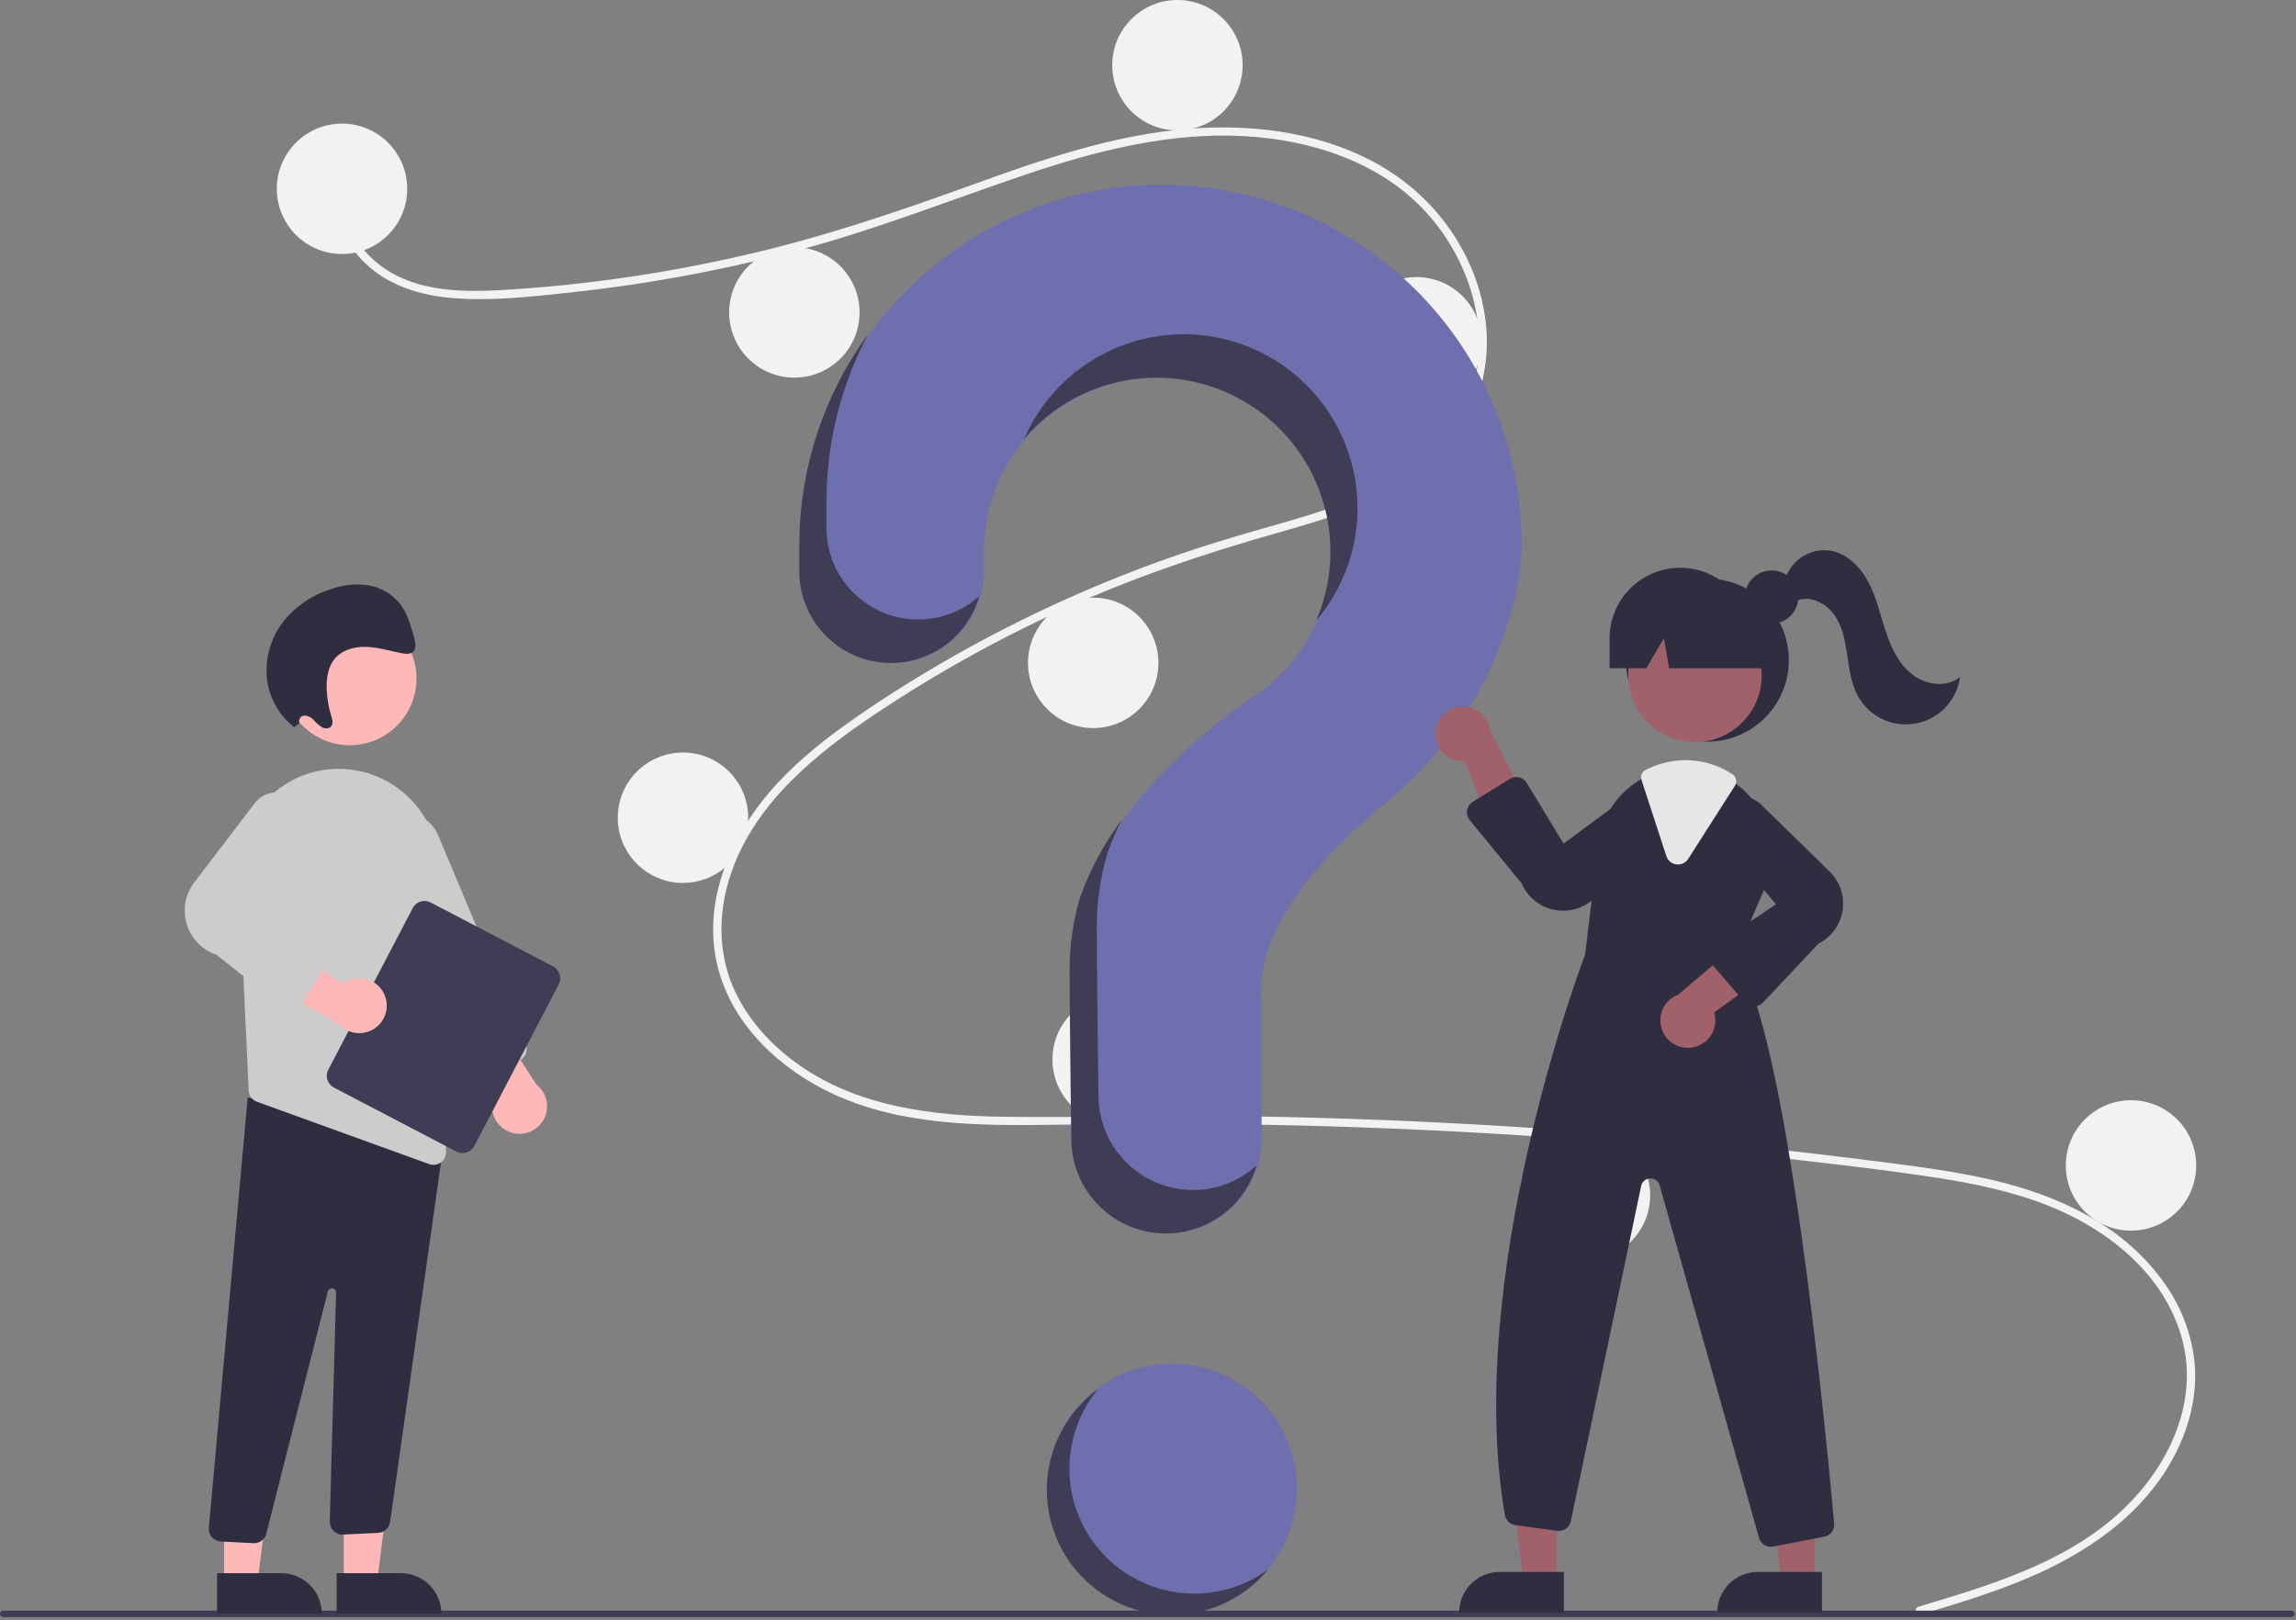 <svg width="520" height="367" viewBox="0 0 520 367" fill="none" xmlns="http://www.w3.org/2000/svg">
<rect x="0" y="0" width="520" height="367" fill="#808080" stroke="none"/>
<g clip-path="url(#clip0)">
<path d="M265.434 365.486C281.066 365.486 293.737 352.814 293.737 337.182C293.737 321.55 281.066 308.878 265.434 308.878C249.802 308.878 237.13 321.55 237.13 337.182C237.13 352.814 249.802 365.486 265.434 365.486Z" fill="#6F6EAE"/>
<path d="M434.521 363.895C450.355 359.14 467.189 354.181 479.747 342.876C490.969 332.774 498.545 317.348 493.896 302.198C489.256 287.079 475.36 276.998 461.013 271.984C452.876 269.14 444.363 267.562 435.853 266.323C426.602 264.976 417.31 263.872 408.023 262.809C370.417 258.508 332.67 255.881 294.782 254.927C276.086 254.456 257.394 254.467 238.696 254.739C221.997 254.981 204.411 254.975 188.919 247.878C176.873 242.359 165.939 232.318 162.583 219.123C158.708 203.892 165.855 188.381 176.107 177.349C181.511 171.535 187.827 166.641 194.342 162.141C201.41 157.259 208.725 152.723 216.198 148.489C230.916 140.153 246.304 133.059 262.201 127.28C270.044 124.429 278.002 121.969 286.03 119.699C292.809 117.783 299.609 115.863 306.16 113.252C318.825 108.205 330.871 99.654 334.091 85.637C337.143 72.352 331.997 57.93 322.976 48.061C312.539 36.642 296.802 31.637 281.714 30.827C264.776 29.918 248.228 34.157 232.308 39.537C215.328 45.276 198.714 51.874 181.375 56.522C164.181 61.126 146.654 64.384 128.954 66.266C120.29 67.188 111.363 68.23 102.647 67.524C95.342 66.932 88.074 64.783 82.69 59.599C78.074 55.154 75.324 49.044 76.269 42.597C76.441 41.426 78.22 41.924 78.049 43.088C76.898 50.936 82.233 58.168 88.807 61.872C96.405 66.154 105.65 66.159 114.109 65.67C132.45 64.562 150.668 61.929 168.572 57.797C186.165 53.779 203.129 48.034 220.074 41.898C236.168 36.07 252.621 30.382 269.815 29.12C284.733 28.025 300.427 30.198 313.423 37.995C324.846 44.846 333.245 56.273 335.921 69.386C338.537 82.199 334.915 95.096 325.215 104.037C315.173 113.295 301.403 117.253 288.57 120.899C272.295 125.522 256.368 130.927 240.951 137.944C225.325 145.037 210.338 153.463 196.158 163.127C182.47 172.481 168.961 184.251 164.632 200.938C162.616 208.711 162.988 216.955 166.362 224.297C169.362 230.825 174.303 236.317 180.06 240.552C193.793 250.658 211.103 252.733 227.692 252.94C246.324 253.171 264.957 252.543 283.595 252.849C321.579 253.472 359.485 255.784 397.313 259.785C406.792 260.788 416.258 261.897 425.713 263.112C434.218 264.204 442.751 265.29 451.112 267.231C465.979 270.681 480.445 277.316 489.686 289.922C493.787 295.385 496.328 301.86 497.037 308.655C497.684 315.745 495.948 322.849 492.742 329.157C485.646 343.118 472.355 351.999 458.24 357.833C450.68 360.957 442.838 363.325 435.012 365.675C433.872 366.018 433.384 364.237 434.521 363.895L434.521 363.895Z" fill="#F2F2F2"/>
<path d="M77.461 57.53C85.617 57.53 92.228 50.919 92.228 42.763C92.228 34.607 85.617 27.996 77.461 27.996C69.306 27.996 62.694 34.607 62.694 42.763C62.694 50.919 69.306 57.53 77.461 57.53Z" fill="#F2F2F2"/>
<path d="M179.908 85.526C188.064 85.526 194.675 78.915 194.675 70.759C194.675 62.603 188.064 55.992 179.908 55.992C171.752 55.992 165.141 62.603 165.141 70.759C165.141 78.915 171.752 85.526 179.908 85.526Z" fill="#F2F2F2"/>
<path d="M266.665 29.534C274.82 29.534 281.432 22.923 281.432 14.767C281.432 6.611 274.82 0 266.665 0C258.509 0 251.897 6.611 251.897 14.767C251.897 22.923 258.509 29.534 266.665 29.534Z" fill="#F2F2F2"/>
<path d="M320.81 92.294C328.966 92.294 335.578 85.683 335.578 77.527C335.578 69.372 328.966 62.76 320.81 62.76C312.655 62.76 306.043 69.372 306.043 77.527C306.043 85.683 312.655 92.294 320.81 92.294Z" fill="#F2F2F2"/>
<path d="M247.59 164.899C255.746 164.899 262.357 158.288 262.357 150.132C262.357 141.976 255.746 135.365 247.59 135.365C239.435 135.365 232.823 141.976 232.823 150.132C232.823 158.288 239.435 164.899 247.59 164.899Z" fill="#F2F2F2"/>
<path d="M154.681 199.971C162.836 199.971 169.448 193.359 169.448 185.204C169.448 177.048 162.836 170.437 154.681 170.437C146.525 170.437 139.914 177.048 139.914 185.204C139.914 193.359 146.525 199.971 154.681 199.971Z" fill="#F2F2F2"/>
<path d="M253.128 254.732C261.284 254.732 267.895 248.121 267.895 239.965C267.895 231.81 261.284 225.198 253.128 225.198C244.972 225.198 238.361 231.81 238.361 239.965C238.361 248.121 244.972 254.732 253.128 254.732Z" fill="#F2F2F2"/>
<path d="M358.959 285.497C367.114 285.497 373.726 278.886 373.726 270.73C373.726 262.574 367.114 255.963 358.959 255.963C350.803 255.963 344.192 262.574 344.192 270.73C344.192 278.886 350.803 285.497 358.959 285.497Z" fill="#F2F2F2"/>
<path d="M482.633 278.729C490.789 278.729 497.4 272.117 497.4 263.961C497.4 255.806 490.789 249.194 482.633 249.194C474.477 249.194 467.866 255.806 467.866 263.961C467.866 272.117 474.477 278.729 482.633 278.729Z" fill="#F2F2F2"/>
<path d="M262.402 41.842C218.167 42.154 181.948 78.101 181.32 122.333C181.314 122.741 181.312 125.612 181.312 129.368C181.312 134.875 183.5 140.156 187.393 144.049C191.287 147.943 196.568 150.131 202.074 150.132H202.074C204.804 150.131 207.507 149.593 210.028 148.547C212.55 147.502 214.841 145.969 216.77 144.038C218.699 142.107 220.229 139.815 221.271 137.292C222.314 134.769 222.85 132.066 222.847 129.336C222.845 126.781 222.844 125.013 222.844 124.905C222.843 118.069 224.621 111.35 228.003 105.41C231.386 99.47 236.257 94.512 242.137 91.025C248.016 87.539 254.703 85.642 261.537 85.523C268.372 85.404 275.12 87.067 281.118 90.347C287.116 93.627 292.156 98.411 295.744 104.23C299.331 110.049 301.342 116.702 301.579 123.533C301.815 130.365 300.269 137.141 297.093 143.194C293.917 149.247 289.219 154.369 283.463 158.056L283.47 158.065C283.47 158.065 253.919 177.09 244.909 203.188L244.917 203.19C243.333 208.536 242.53 214.084 242.534 219.66C242.534 221.952 242.668 242.008 242.929 258.287C243.02 263.904 245.316 269.259 249.32 273.199C253.325 277.138 258.718 279.345 264.335 279.344H264.335C267.158 279.344 269.952 278.785 272.559 277.701C275.165 276.617 277.531 275.028 279.52 273.026C281.51 271.024 283.084 268.648 284.152 266.035C285.22 263.423 285.761 260.624 285.744 257.802C285.653 242.894 285.604 225.535 285.604 224.275C285.604 208.25 301.064 192.283 313.762 181.87C328.385 169.88 338.908 153.54 343.135 135.108C344.07 131.314 344.586 127.428 344.673 123.52C344.673 112.744 342.54 102.075 338.398 92.126C334.257 82.178 328.187 73.147 320.54 65.555C312.893 57.963 303.819 51.959 293.841 47.889C283.863 43.819 273.178 41.764 262.402 41.842Z" fill="#6F6EAE"/>
<path d="M518.992 366.262H0.733C0.539 366.261 0.353 366.184 0.216 366.046C0.079 365.909 0.002 365.723 0.002 365.529C0.002 365.335 0.079 365.149 0.216 365.012C0.353 364.874 0.539 364.797 0.733 364.796H518.992C519.186 364.796 519.373 364.874 519.51 365.011C519.647 365.148 519.725 365.335 519.725 365.529C519.725 365.723 519.647 365.91 519.51 366.047C519.373 366.184 519.186 366.262 518.992 366.262Z" fill="#3F3D56"/>
<path d="M386.682 167.973C396.876 167.973 405.14 159.709 405.14 149.514C405.14 139.319 396.876 131.055 386.682 131.055C376.487 131.055 368.223 139.319 368.223 149.514C368.223 159.709 376.487 167.973 386.682 167.973Z" fill="#2F2E41"/>
<path d="M352.572 358.181H345.029L341.44 329.085H352.573L352.572 358.181Z" fill="#A0616A"/>
<path d="M339.64 356.026H354.188V365.185H330.48C330.48 363.983 330.717 362.791 331.178 361.68C331.638 360.569 332.313 359.559 333.163 358.709C334.014 357.858 335.024 357.183 336.135 356.723C337.246 356.263 338.437 356.026 339.64 356.026Z" fill="#2F2E41"/>
<path d="M411.025 358.181H403.482L399.893 329.085H411.026L411.025 358.181Z" fill="#A0616A"/>
<path d="M398.093 356.026H412.641V365.185H388.933C388.933 363.983 389.17 362.791 389.631 361.68C390.091 360.569 390.766 359.559 391.616 358.709C392.467 357.858 393.477 357.183 394.588 356.723C395.699 356.263 396.89 356.026 398.093 356.026Z" fill="#2F2E41"/>
<path d="M383.876 168.081C392.223 168.081 398.989 161.315 398.989 152.969C398.989 144.622 392.223 137.856 383.876 137.856C375.53 137.856 368.764 144.622 368.764 152.969C368.764 161.315 375.53 168.081 383.876 168.081Z" fill="#A0616A"/>
<path d="M392.884 216.834L399.646 201.297C401.288 197.653 401.759 193.588 400.993 189.665C400.227 185.741 398.262 182.152 395.37 179.393C394.775 178.806 394.144 178.257 393.48 177.75C390.144 175.14 386.032 173.717 381.796 173.708C378.948 173.719 376.136 174.344 373.551 175.541C373.33 175.64 373.114 175.744 372.893 175.849C372.468 176.052 372.05 176.273 371.644 176.501C368.995 178.022 366.741 180.144 365.063 182.696C363.385 185.249 362.33 188.159 361.983 191.194L358.999 216.2C358.249 218.163 331.471 289.045 340.836 343.16C340.936 343.738 341.217 344.269 341.64 344.675C342.063 345.081 342.605 345.342 343.186 345.418L352.68 346.71C353.374 346.805 354.077 346.634 354.649 346.231C355.221 345.828 355.619 345.223 355.763 344.538L371.693 268.604C371.792 268.133 372.047 267.708 372.416 267.398C372.785 267.088 373.248 266.91 373.729 266.894C374.211 266.878 374.685 267.023 375.074 267.308C375.463 267.592 375.746 267.999 375.877 268.463L398.384 348.316C398.545 348.896 398.891 349.408 399.37 349.772C399.849 350.137 400.434 350.334 401.036 350.334C401.216 350.333 401.395 350.317 401.572 350.285L413.17 348.051C413.844 347.925 414.447 347.552 414.86 347.005C415.274 346.457 415.467 345.775 415.404 345.092C413.699 326.085 404.642 230.881 392.884 216.834Z" fill="#2F2E41"/>
<path d="M325.146 165.545C325.041 166.444 325.135 167.354 325.42 168.213C325.705 169.071 326.175 169.856 326.796 170.514C327.418 171.171 328.176 171.684 329.017 172.016C329.858 172.349 330.762 172.493 331.665 172.439L340.112 192.739L346.502 183.267L337.501 165.441C337.308 163.931 336.569 162.543 335.422 161.541C334.275 160.539 332.8 159.993 331.277 160.006C329.755 160.019 328.289 160.59 327.159 161.61C326.029 162.631 325.313 164.031 325.146 165.545L325.146 165.545Z" fill="#A0616A"/>
<path d="M383.038 237.274C383.937 237.167 384.8 236.864 385.569 236.387C386.337 235.909 386.991 235.269 387.486 234.512C387.98 233.754 388.302 232.898 388.43 232.002C388.557 231.107 388.487 230.194 388.223 229.329L405.996 216.384L395.296 212.377L380.059 225.284C378.635 225.823 377.457 226.865 376.75 228.214C376.043 229.563 375.856 231.125 376.223 232.602C376.59 234.08 377.487 235.372 378.743 236.233C379.999 237.094 381.528 237.465 383.038 237.274Z" fill="#A0616A"/>
<path d="M354.065 206.272C353.384 206.271 352.704 206.204 352.036 206.072C350.419 205.764 348.903 205.064 347.621 204.032C346.339 203 345.331 201.669 344.684 200.155L332.85 185.725C332.599 185.419 332.417 185.064 332.316 184.683C332.214 184.302 332.195 183.903 332.259 183.514C332.324 183.125 332.471 182.754 332.691 182.426C332.911 182.099 333.198 181.822 333.533 181.614L341.953 176.402C342.264 176.21 342.61 176.081 342.971 176.022C343.332 175.964 343.701 175.978 344.056 176.064C344.412 176.149 344.747 176.304 345.042 176.519C345.338 176.735 345.588 177.006 345.777 177.319L354.119 191.061L370.093 179.256C371.364 178.589 372.834 178.402 374.232 178.729C375.63 179.056 376.865 179.875 377.709 181.037C378.553 182.198 378.951 183.625 378.831 185.056C378.71 186.487 378.078 187.827 377.051 188.83L361.108 203.374C359.235 205.231 356.703 206.273 354.065 206.272Z" fill="#2F2E41"/>
<path d="M397.228 227.975C397.207 227.975 397.185 227.975 397.163 227.974C396.775 227.965 396.393 227.874 396.042 227.708C395.691 227.541 395.379 227.303 395.126 227.008L387.64 218.275C387.385 217.978 387.196 217.63 387.086 217.254C386.975 216.878 386.946 216.483 386.999 216.095C387.053 215.707 387.188 215.334 387.396 215.003C387.604 214.671 387.881 214.387 388.207 214.169L402.224 204.825L389.525 189.558C388.786 188.326 388.515 186.87 388.762 185.455C389.008 184.04 389.755 182.761 390.866 181.852C391.978 180.942 393.379 180.463 394.815 180.502C396.25 180.54 397.624 181.094 398.685 182.062L414.119 197.144C415.334 198.254 416.261 199.642 416.821 201.189C417.381 202.736 417.558 204.395 417.336 206.025C417.113 207.656 416.499 209.207 415.544 210.548C414.59 211.888 413.325 212.977 411.858 213.721L399.243 227.106C398.984 227.38 398.672 227.599 398.325 227.748C397.979 227.898 397.606 227.975 397.228 227.975Z" fill="#2F2E41"/>
<path d="M380.034 195.796C379.914 195.796 379.794 195.788 379.675 195.773C379.153 195.71 378.661 195.498 378.256 195.163C377.852 194.829 377.552 194.385 377.391 193.885L371.766 176.638C371.625 176.202 371.647 175.73 371.827 175.309C372.008 174.888 372.334 174.546 372.747 174.347L372.93 174.261C373.095 174.182 373.259 174.104 373.426 174.029C376.049 172.813 378.905 172.178 381.796 172.169C385.55 172.176 389.22 173.279 392.355 175.342C392.776 175.622 393.07 176.056 393.173 176.55C393.277 177.044 393.183 177.559 392.91 177.985L382.358 194.516C382.11 194.909 381.767 195.232 381.361 195.456C380.954 195.68 380.498 195.797 380.034 195.796Z" fill="#E6E6E6"/>
<path d="M401.235 141.273C404.571 141.273 407.275 138.569 407.275 135.233C407.275 131.897 404.571 129.193 401.235 129.193C397.899 129.193 395.194 131.897 395.194 135.233C395.194 138.569 397.899 141.273 401.235 141.273Z" fill="#2F2E41"/>
<path d="M380.529 128.594C376.286 128.594 372.217 130.28 369.217 133.28C366.216 136.28 364.531 140.349 364.531 144.592V151.36H372.855L376.837 144.592L378.031 151.36H403.294L396.526 144.592C396.526 140.349 394.841 136.28 391.841 133.28C388.84 130.28 384.771 128.594 380.529 128.594Z" fill="#2F2E41"/>
<path d="M404.339 131.096C405.007 129.007 406.39 127.221 408.245 126.051C410.099 124.881 412.307 124.403 414.48 124.7C418.329 125.343 421.372 128.437 423.186 131.893C424.999 135.349 425.836 139.217 427.056 142.924C428.275 146.631 430.004 150.359 433.081 152.759C436.159 155.159 440.881 155.81 443.904 153.341C443.559 155.914 442.413 158.313 440.63 160.199C438.846 162.086 436.515 163.363 433.965 163.852C431.415 164.34 428.777 164.015 426.422 162.922C424.068 161.828 422.116 160.023 420.845 157.76C419.25 154.922 418.838 151.596 418.365 148.376C417.892 145.155 417.278 141.823 415.373 139.183C413.469 136.543 409.905 134.819 406.88 136.021L404.339 131.096Z" fill="#2F2E41"/>
<path d="M207.937 140.311C202.43 140.31 197.149 138.122 193.256 134.229C189.362 130.335 187.175 125.054 187.174 119.547C187.174 115.792 187.177 112.92 187.182 112.512C187.357 99.648 190.597 87.011 196.633 75.65C186.716 89.225 181.264 105.547 181.029 122.356C181.024 122.765 181.021 125.636 181.021 129.392C181.022 134.898 183.209 140.179 187.103 144.073C190.996 147.967 196.277 150.155 201.784 150.156C206.309 150.154 210.71 148.675 214.317 145.944C217.925 143.213 220.543 139.38 221.774 135.025C217.972 138.434 213.043 140.317 207.937 140.311Z" fill="#3F3D56"/>
<path d="M263.809 85.593C270.175 85.897 276.372 87.742 281.869 90.969C287.365 94.195 291.996 98.707 295.364 104.118C298.732 109.529 300.736 115.676 301.205 122.032C301.674 128.388 300.594 134.762 298.056 140.609C301.726 136.298 304.424 131.247 305.965 125.8C307.506 120.352 307.855 114.637 306.987 109.042C306.118 103.448 304.054 98.107 300.935 93.383C297.815 88.659 293.714 84.662 288.91 81.667C284.106 78.672 278.713 76.747 273.098 76.025C267.483 75.303 261.778 75.8 256.373 77.482C250.967 79.165 245.988 81.993 241.775 85.774C237.562 89.555 234.213 94.201 231.958 99.393C235.856 94.808 240.755 91.178 246.277 88.786C251.8 86.393 257.798 85.301 263.809 85.593Z" fill="#3F3D56"/>
<path d="M270.197 269.523C264.58 269.524 259.187 267.317 255.183 263.378C251.178 259.438 248.882 254.083 248.791 248.466C248.531 232.187 248.396 212.131 248.396 209.839C248.392 204.263 249.195 198.715 250.779 193.369L250.772 193.367C251.707 190.683 252.837 188.072 254.152 185.552C250.115 190.933 246.902 196.884 244.619 203.212L244.626 203.214C243.042 208.56 242.239 214.108 242.243 219.684C242.243 221.976 242.378 242.032 242.638 258.311C242.729 263.927 245.025 269.283 249.03 273.222C253.034 277.162 258.427 279.369 264.044 279.367C268.676 279.367 273.183 277.864 276.888 275.085C280.594 272.307 283.298 268.401 284.596 263.955C280.66 267.544 275.524 269.53 270.197 269.523Z" fill="#3F3D56"/>
<path d="M77.86 358.462L85.403 358.461L88.992 329.365L77.858 329.366L77.86 358.462Z" fill="#FFB8B8"/>
<path d="M99.951 365.465L76.244 365.466L76.243 356.307L90.791 356.306C93.221 356.306 95.55 357.271 97.268 358.988C98.986 360.706 99.951 363.036 99.951 365.465L99.951 365.465Z" fill="#2F2E41"/>
<path d="M50.787 358.462L58.33 358.461L61.919 329.365L50.785 329.366L50.787 358.462Z" fill="#FFB8B8"/>
<path d="M72.878 365.465L49.171 365.466L49.17 356.307L63.718 356.306C66.147 356.306 68.477 357.271 70.195 358.988C71.913 360.706 72.878 363.036 72.878 365.465L72.878 365.465Z" fill="#2F2E41"/>
<path d="M57.379 349.513L50.011 349.125C49.631 349.105 49.259 349.01 48.916 348.845C48.573 348.681 48.266 348.449 48.013 348.165C47.76 347.881 47.566 347.549 47.443 347.189C47.319 346.83 47.268 346.449 47.292 346.069L56.099 248.566L96.653 259.509L100.561 258.443L88.342 344.76C88.238 345.409 87.915 346.004 87.428 346.445C86.94 346.886 86.317 347.148 85.66 347.187L77.718 347.557C77.32 347.579 76.923 347.519 76.55 347.379C76.178 347.24 75.838 347.025 75.553 346.747C75.268 346.47 75.043 346.137 74.894 345.768C74.744 345.4 74.672 345.004 74.683 344.606L76.122 292.801C76.129 292.561 76.046 292.328 75.889 292.147C75.732 291.965 75.513 291.849 75.275 291.822C75.037 291.794 74.797 291.856 74.603 291.996C74.409 292.137 74.274 292.345 74.225 292.579L60.346 347.225C60.215 347.873 59.863 348.456 59.351 348.874C58.838 349.292 58.196 349.52 57.535 349.517C57.483 349.517 57.431 349.516 57.379 349.513Z" fill="#2F2E41"/>
<path d="M79.214 168.788C87.561 168.788 94.327 162.022 94.327 153.675C94.327 145.329 87.561 138.563 79.214 138.563C70.868 138.563 64.102 145.329 64.102 153.675C64.102 162.022 70.868 168.788 79.214 168.788Z" fill="#FFB8B8"/>
<path d="M54.053 198.075L55.715 233.926L56.316 246.97C56.34 247.537 56.532 248.085 56.87 248.543C57.206 249 57.672 249.347 58.207 249.539L97.178 263.656C97.493 263.773 97.826 263.831 98.162 263.828C98.546 263.83 98.926 263.755 99.28 263.606C99.634 263.458 99.955 263.24 100.222 262.965C100.49 262.69 100.7 262.364 100.839 262.006C100.978 261.648 101.043 261.266 101.031 260.882L99.434 196.419C99.329 191.131 97.382 186.044 93.929 182.037C90.476 178.029 85.733 175.353 80.517 174.467C80.14 174.41 79.757 174.352 79.373 174.301C76.139 173.9 72.857 174.212 69.757 175.215C66.656 176.219 63.813 177.89 61.428 180.11C58.959 182.382 57.018 185.168 55.743 188.272C54.469 191.377 53.892 194.723 54.053 198.075L54.053 198.075Z" fill="#CCCCCC"/>
<path d="M115.794 256.502C114.872 256.216 114.03 255.718 113.335 255.049C112.639 254.38 112.11 253.557 111.789 252.647C111.468 251.737 111.365 250.764 111.486 249.807C111.608 248.849 111.952 247.934 112.49 247.133L99.275 229.56L110.679 228.854L121.48 245.65C122.637 246.544 123.441 247.817 123.753 249.245C124.065 250.672 123.864 252.165 123.186 253.459C122.507 254.754 121.395 255.768 120.043 256.325C118.691 256.881 117.187 256.944 115.794 256.502H115.794Z" fill="#FFB8B8"/>
<path d="M106.502 243.953C106.152 243.811 105.834 243.601 105.565 243.335C105.297 243.069 105.084 242.752 104.939 242.403L85.029 194.967C84.638 194.039 84.434 193.042 84.429 192.035C84.424 191.027 84.617 190.028 84.998 189.095C85.379 188.163 85.94 187.314 86.648 186.598C87.358 185.882 88.201 185.313 89.13 184.923C90.059 184.533 91.055 184.33 92.063 184.326C93.071 184.321 94.069 184.515 95.002 184.897C95.934 185.278 96.782 185.84 97.498 186.549C98.213 187.259 98.782 188.102 99.171 189.032L119.081 236.468C119.375 237.171 119.378 237.963 119.09 238.669C118.801 239.374 118.245 239.937 117.542 240.233L108.703 243.942C108.355 244.09 107.982 244.166 107.604 244.168C107.226 244.17 106.851 244.097 106.502 243.953L106.502 243.953Z" fill="#CCCCCC"/>
<path d="M74.356 242.28L93.478 205.664C93.847 204.96 94.48 204.431 95.239 204.193C95.997 203.955 96.819 204.027 97.524 204.395L125.281 218.891C125.985 219.26 126.514 219.893 126.752 220.651C126.99 221.41 126.918 222.232 126.551 222.937L107.428 259.552C107.059 260.256 106.426 260.785 105.667 261.023C104.909 261.261 104.087 261.189 103.382 260.822L75.625 246.325C74.921 245.956 74.392 245.323 74.154 244.565C73.916 243.807 73.988 242.985 74.356 242.28Z" fill="#3F3D56"/>
<path d="M87.18 225.551C86.84 224.648 86.294 223.836 85.585 223.182C84.875 222.527 84.023 222.048 83.096 221.781C82.168 221.514 81.191 221.468 80.243 221.646C79.294 221.824 78.4 222.222 77.633 222.806L59.31 210.652L59.279 222.078L76.683 231.868C77.644 232.97 78.962 233.698 80.406 233.925C81.849 234.152 83.327 233.863 84.579 233.109C85.832 232.356 86.779 231.185 87.254 229.803C87.73 228.421 87.704 226.915 87.18 225.551Z" fill="#FFB8B8"/>
<path d="M64.014 228.121L49.04 216.259C47.42 215.715 45.956 214.786 44.774 213.552C43.593 212.318 42.728 210.815 42.254 209.173C41.781 207.531 41.713 205.799 42.056 204.125C42.4 202.451 43.145 200.886 44.226 199.563L57.822 181.744C58.767 180.59 60.096 179.814 61.566 179.558C63.036 179.303 64.549 179.585 65.828 180.352C67.107 181.12 68.067 182.323 68.532 183.74C68.997 185.158 68.937 186.695 68.362 188.072L57.605 205.67L73.414 213.168C73.781 213.342 74.108 213.593 74.372 213.903C74.635 214.213 74.83 214.575 74.944 214.966C75.057 215.356 75.086 215.767 75.029 216.17C74.972 216.573 74.83 216.959 74.613 217.303L68.231 227.402C68.015 227.743 67.73 228.035 67.395 228.259C67.059 228.482 66.68 228.633 66.282 228.701C66.267 228.704 66.251 228.706 66.235 228.709C65.844 228.768 65.446 228.746 65.064 228.645C64.682 228.544 64.325 228.365 64.014 228.121Z" fill="#CCCCCC"/>
<path d="M67.795 163.795C67.73 163.605 67.71 163.403 67.735 163.204C67.76 163.005 67.831 162.815 67.941 162.647C68.051 162.48 68.198 162.34 68.371 162.238C68.544 162.137 68.737 162.076 68.937 162.06C69.347 162.082 69.747 162.187 70.115 162.369C70.482 162.55 70.809 162.804 71.076 163.115C71.623 163.746 72.26 164.293 72.966 164.738C73.697 165.107 74.688 165.054 75.105 164.351C75.496 163.692 75.228 162.808 74.991 162.042C74.388 160.092 74.051 158.07 73.989 156.031C73.92 153.754 74.242 151.378 75.502 149.602C77.129 147.31 80.037 146.44 82.79 146.503C85.543 146.566 88.251 147.416 90.978 147.953C91.92 148.139 93.026 148.233 93.656 147.504C94.325 146.728 94.079 145.472 93.794 144.425C93.056 141.707 92.272 138.897 90.555 136.702C88.698 134.421 86.047 132.928 83.134 132.524C80.337 132.177 77.498 132.5 74.851 133.464C70.537 134.824 66.741 137.468 63.97 141.044C61.115 144.846 59.881 149.625 60.538 154.334C61.181 158.436 63.354 162.142 66.621 164.705L67.795 163.795Z" fill="#2F2E41"/>
<path d="M259.198 358.582C255.177 356.831 251.619 354.169 248.803 350.807C245.987 347.445 243.991 343.475 242.972 339.209C241.954 334.943 241.941 330.499 242.934 326.228C243.927 321.956 245.899 317.974 248.695 314.595C245.453 316.962 242.752 319.991 240.771 323.481C238.79 326.972 237.573 330.844 237.203 334.84C236.832 338.836 237.316 342.866 238.622 346.661C239.928 350.456 242.026 353.93 244.777 356.852C247.528 359.775 250.869 362.078 254.578 363.611C258.288 365.143 262.281 365.869 266.292 365.74C270.304 365.611 274.242 364.631 277.845 362.864C281.449 361.096 284.635 358.583 287.193 355.49C283.204 358.406 278.52 360.226 273.608 360.768C268.696 361.311 263.728 360.557 259.198 358.582Z" fill="#3F3D56"/>
</g>
<defs>
<clipPath id="clip0">
<rect width="519.725" height="366.262" fill="white"/>
</clipPath>
</defs>
</svg>
